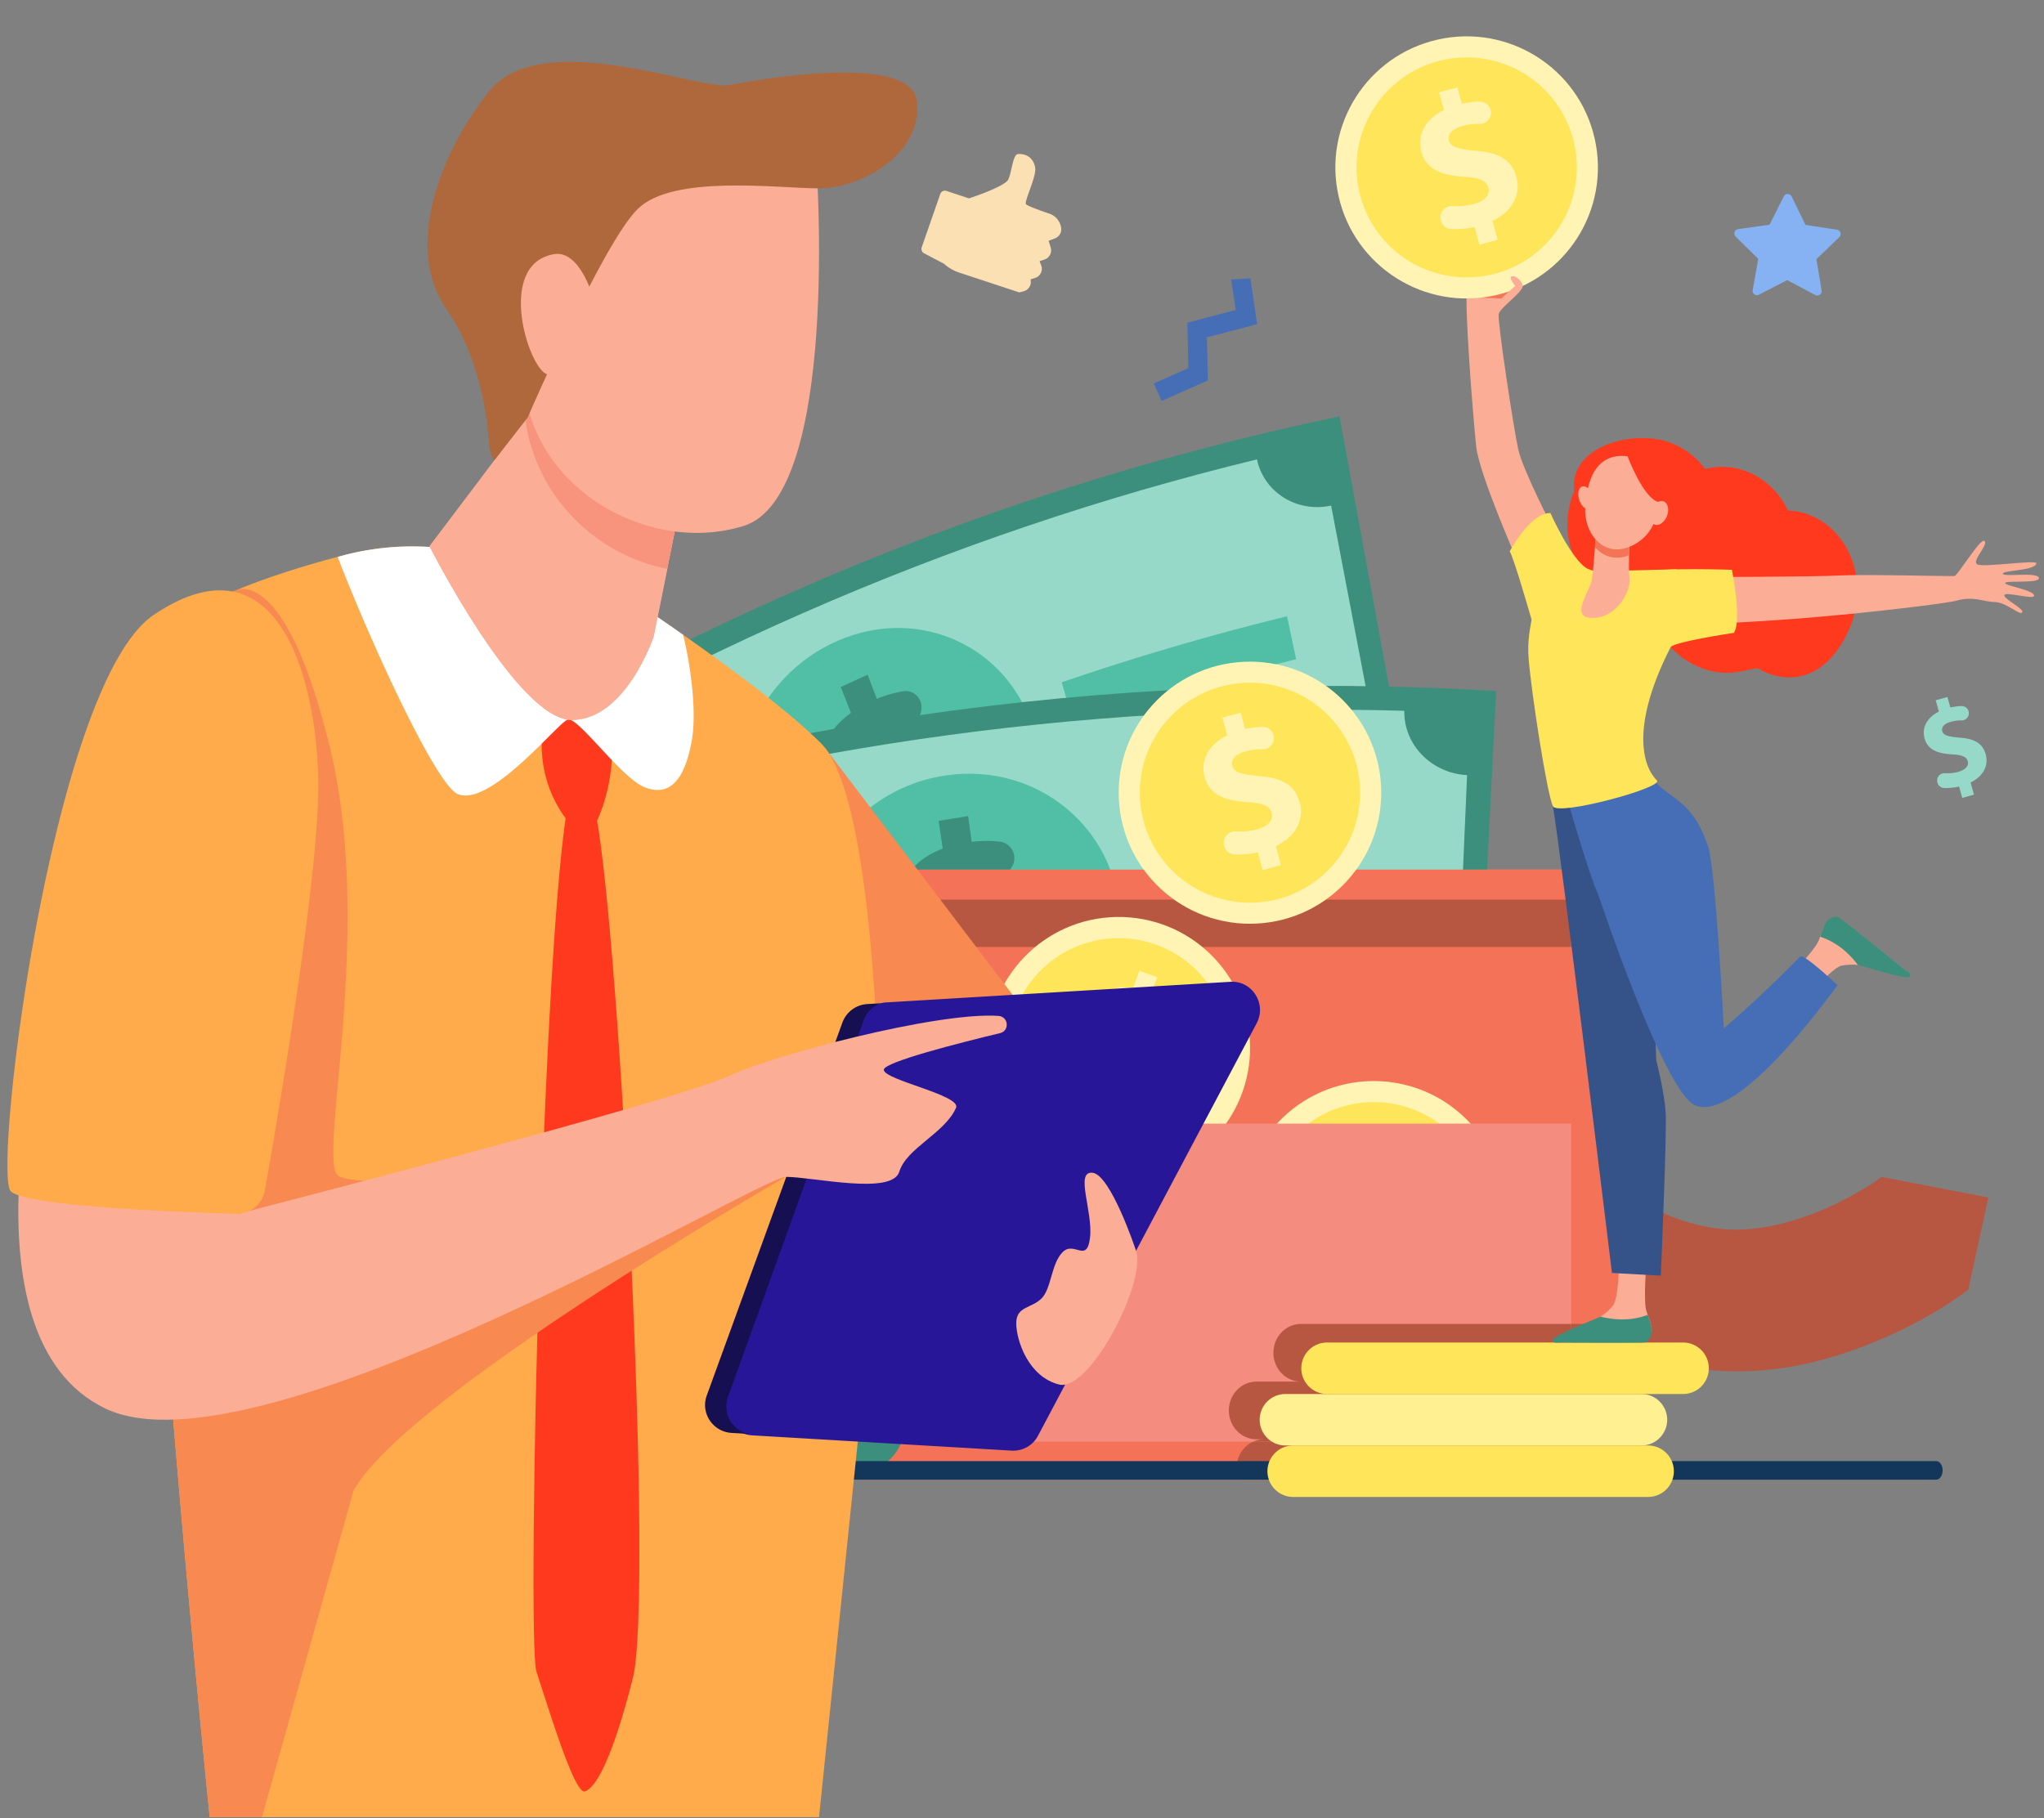 <svg width="154" height="137" fill="none" xmlns="http://www.w3.org/2000/svg"><rect width="100%" height="100%" fill="#808080" stroke="none"/><path d="M115.257 97.612c-2.576-2.151-3.896-4.142-4.135-4.52l9.06-5.714s-.013-.022-.039-.06c.007.01.762 1.12 2.27 2.315 1.926 1.526 4.165 2.5 6.654 2.896 3.168.504 6.438-.551 8.622-1.525 2.436-1.085 4.068-2.302 4.084-2.314l8.033 1.55-1.51 6.94c-3.139 2.404-8.129 4.781-12.753 5.698-7.672 1.521-14.998-.849-20.286-5.266z" fill="#B75742"/><path d="m132.526 22.207 2.127-1.1 2.113 1.124a.33.33 0 0 0 .48-.343l-.392-2.36 1.725-1.659a.328.328 0 0 0-.179-.561l-2.368-.358-1.048-2.15a.33.33 0 0 0-.59-.004l-1.072 2.139-2.372.33a.33.33 0 0 0-.186.56l1.706 1.679-.419 2.355a.328.328 0 0 0 .475.348z" fill="#86B1F2"/><path d="M123.906 65.527H19.286v10.936h104.62V65.527z" fill="#F47257"/><path d="M96.08 104.232C72.486 91.776 46.861 84.108 20.553 81.635l2.924-34.197c30.418 2.86 60.046 11.726 87.324 26.128l-14.723 30.666z" fill="#3C8F7C"/><path d="m22.873 75.382 1.993-21.327c2.765.283 5.242-1.499 5.543-4.052 25.359 3.18 50.074 10.575 73.216 21.907-1.029 2.335.179 5.22 2.67 6.509l-9.039 19.22c-2.292-1.187-5.005-.206-6.033 2.128-20.322-9.95-42.025-16.444-64.295-19.237.3-2.553-1.51-4.887-4.055-5.148z" fill="#96D9C9"/><path d="M77.313 76.556c-2.126 6.115-8.684 9.23-14.767 7.363-6.079-1.88-9.984-8.222-8.618-14.57 1.363-6.338 8.11-10.137 14.95-8.025 6.843 2.105 10.56 9.128 8.435 15.232z" fill="#50BFA5"/><path d="m62.496 81.767.51-2.048a11.08 11.08 0 0 1-2.48-1.16c-.579-.37-.79-1.118-.477-1.715l.038-.072c.345-.657 1.194-.868 1.834-.446a8.141 8.141 0 0 0 2.273 1.05c1.243.347 2.214.123 2.44-.736.211-.816-.354-1.54-1.858-2.536-2.173-1.434-3.56-2.929-3.081-5.032.433-1.905 2.193-3.045 4.759-2.821l.503-2.05c.754.209 1.508.422 2.26.638l-.483 1.894c.821.274 1.476.58 2.007.893.65.383.879 1.182.523 1.784-.367.623-1.211.802-1.866.395a7.465 7.465 0 0 0-1.916-.843c-1.472-.418-2.097.06-2.244.664-.175.713.506 1.377 2.227 2.611 2.423 1.675 3.147 3.19 2.615 5.111-.53 1.906-2.338 3.101-4.922 2.819l-.569 2.192c-.697-.202-1.394-.399-2.093-.592z" fill="#3C8F7C"/><path d="M50.327 69.11a216.36 216.36 0 0 0-18.198-3.381l.424-3.288c6.2.88 12.356 2.024 18.454 3.429-.228 1.08-.455 2.16-.68 3.24zM97.213 85.735a220.328 220.328 0 0 0-17.066-7.459l1.097-3.112a223.41 223.41 0 0 1 17.305 7.563l-1.336 3.008z" fill="#50BFA5"/><path d="M107.103 65.107C82.761 70.185 59.583 80.361 38.788 95.1c-5.62-9.68-11.238-19.362-16.857-29.044C45.975 49.015 72.775 37.25 100.92 31.378l6.184 33.73z" fill="#3C8F7C"/><path d="M37.023 88.657 26.635 70.436c2.199-1.531 3.036-4.52 1.838-6.742C48.962 50.12 71.317 40.304 94.7 34.618c.54 2.51 3.034 4.037 5.59 3.48l4.014 21.02c-2.351.513-3.808 3.015-3.269 5.524C80.5 69.635 60.869 78.255 42.877 90.175c-1.196-2.22-3.831-2.926-5.854-1.518z" fill="#96D9C9"/><path d="M77.862 55.02c1.83 6.211-1.278 12.852-6.806 15.23-5.534 2.365-11.942-.195-14.464-6.112-2.518-5.904.351-13.209 6.575-15.873 6.22-2.67 12.869.553 14.695 6.754z" fill="#50BFA5"/><path d="m69.822 68.572-.763-1.952a9.675 9.675 0 0 1-2.475.653c-.633.074-1.206-.388-1.307-1.061l-.011-.082c-.111-.74.398-1.448 1.105-1.52.72-.073 1.499-.254 2.262-.607 1.11-.514 1.703-1.308 1.39-2.135-.296-.782-1.116-1-2.78-.837-2.401.241-4.256-.067-5.073-2.044-.74-1.789-.074-3.814 1.944-5.264l-.769-1.95c.673-.312 1.347-.621 2.024-.927.231.605.464 1.208.696 1.813a9.115 9.115 0 0 1 1.978-.565c.693-.108 1.306.382 1.379 1.086.074.728-.45 1.406-1.158 1.498-.532.07-1.167.22-1.883.547-1.32.603-1.514 1.38-1.288 1.952.267.679 1.14.773 3.096.662 2.72-.208 4.097.537 4.772 2.403.668 1.852-.001 3.95-2.066 5.367l.8 2.104c-.626.282-1.25.569-1.873.859z" fill="#3C8F7C"/><path d="M53.8 66.238a200.657 200.657 0 0 0-15.313 8.867l-1.515-2.883A204.1 204.1 0 0 1 52.5 63.23c.434 1.002.868 2.005 1.3 3.008zM97.656 49.681a192.494 192.494 0 0 0-16.745 4.908l-.92-3.17a195.333 195.333 0 0 1 16.978-4.977l.687 3.24z" fill="#50BFA5"/><path d="M110.987 86.355c-25.314-1.532-50.667 2.178-74.72 10.935-3.31-10.858-6.623-21.715-9.934-32.573 27.811-10.125 57.123-14.415 86.392-12.643l-1.738 34.28z" fill="#3C8F7C"/><path d="m36.022 90.586-6.048-20.385c2.536-.9 4.064-3.57 3.395-6.037 23.477-7.712 47.928-11.29 72.435-10.601-.052 2.572 2.066 4.71 4.729 4.848l-.923 21.405c-2.451-.126-4.479 1.91-4.53 4.48-21.52-.606-42.992 2.537-63.608 9.309-.67-2.465-3.117-3.846-5.45-3.019z" fill="#96D9C9"/><path d="M84.352 68.847c.366 6.497-4.265 12.101-10.3 12.939-6.037.822-11.794-3.353-12.912-9.746-1.119-6.382 3.429-12.69 10.22-13.62 6.79-.938 12.628 3.943 12.992 10.427z" fill="#50BFA5"/><path d="m73.22 79.835-.3-2.091a9.97 9.97 0 0 1-2.606-.024c-.645-.096-1.105-.695-1.048-1.373l.007-.082c.064-.747.732-1.296 1.45-1.178.73.12 1.546.15 2.384.01 1.22-.202 1.993-.814 1.876-1.697-.111-.836-.874-1.263-2.56-1.546-2.438-.403-4.205-1.193-4.553-3.321-.317-1.928.816-3.71 3.155-4.58l-.307-2.09c.74-.125 1.48-.245 2.222-.362l.268 1.939a9.417 9.417 0 0 1 2.092-.023 1.253 1.253 0 0 1 1.113 1.416 1.336 1.336 0 0 1-1.497 1.143 6.7 6.7 0 0 0-1.994.03c-1.449.234-1.823.934-1.732 1.549.107.728.949 1.05 2.915 1.46 2.744.52 3.936 1.604 4.17 3.59.23 1.968-.923 3.822-3.301 4.646.1.75.202 1.498.303 2.248-.686.108-1.372.22-2.058.336z" fill="#3C8F7C"/><path d="M57.883 73.333a201.811 201.811 0 0 0-17.249 4.525l-.83-3.191a204.184 204.184 0 0 1 17.491-4.59l.588 3.256zM105.219 68.923a198.937 198.937 0 0 0-17.744.314l-.174-3.312a201.3 201.3 0 0 1 17.993-.32c-.024 1.107-.05 2.213-.075 3.318z" fill="#50BFA5"/><path d="M123.906 65.527H19.286v45.978h104.62V65.527z" fill="#F47257"/><path d="M123.906 99.766H98.018c-1.147 0-2.079.973-2.079 2.173 0 1.2.93 2.174 2.079 2.174H94.66c-1.148 0-2.079.972-2.079 2.173 0 1.2.93 2.173 2.079 2.173h.582c-1.149 0-2.079.973-2.079 2.174 0 .31.063.605.175.872h30.567v-11.74zM118.38 67.791H23.142v3.571h95.238v-3.57z" fill="#B75742"/><path d="M64.629 110.934h-42.98a3.512 3.512 0 0 1-3.515-3.51V85.889a3.512 3.512 0 0 1 3.515-3.51h42.979a3.512 3.512 0 0 1 3.515 3.51v21.535a3.511 3.511 0 0 1-3.514 3.51z" fill="#3C8F7C"/><path d="M33.666 88.058H21.35v7.15h12.315v-7.15zM64.978 86.247H43.14v1.335h21.838v-1.335zM63.355 101.5h-40.19v1.649h40.19V101.5zM63.355 105.382h-40.19v1.649h40.19v-1.649z" fill="#F7CC7F"/><path d="M68.758 77.266H24.35v1.185h44.407v-1.185z" fill="#B75742"/><path d="M94.175 69.61c5.462 0 9.89-4.42 9.89-9.875 0-5.454-4.428-9.875-9.89-9.875-5.462 0-9.89 4.421-9.89 9.875s4.428 9.876 9.89 9.876z" fill="#FFF4B3"/><path d="M100.968 54.975a8.28 8.28 0 0 1-2.025 11.543c-3.752 2.63-8.927 1.723-11.56-2.022a8.28 8.28 0 0 1 2.025-11.543c3.751-2.63 8.927-1.725 11.56 2.022z" fill="#FFE55A"/><path d="m95.133 65.564-.361-1.336a6.77 6.77 0 0 1-1.767.156.842.842 0 0 1-.799-.83V63.5a.84.84 0 0 1 .892-.852 4.91 4.91 0 0 0 1.598-.15c.803-.216 1.268-.674 1.116-1.235-.145-.535-.687-.75-1.824-.82-1.643-.099-2.862-.525-3.231-1.888-.335-1.237.275-2.443 1.701-3.145l-.362-1.335 1.38-.373.335 1.237c.518-.115.957-.16 1.334-.162a.841.841 0 1 1-.017 1.684 4.471 4.471 0 0 0-1.285.159c-.915.247-1.104.72-.997 1.114.126.464.699.626 2.017.752 1.835.138 2.72.73 3.063 1.994.339 1.251-.26 2.56-1.802 3.277l.389 1.434-1.38.372zM110.496 98.324a9.866 9.866 0 0 0 0-13.966c-3.862-3.857-10.124-3.857-13.986 0a9.865 9.865 0 0 0 0 13.966c3.862 3.857 10.124 3.857 13.986 0z" fill="#FFF4B3"/><path d="M110.297 86.58a8.278 8.278 0 0 1-2.025 11.544c-3.752 2.629-8.927 1.723-11.56-2.023a8.28 8.28 0 0 1 2.025-11.543c3.751-2.63 8.927-1.723 11.56 2.022z" fill="#FFE55A"/><path d="m104.463 97.17-.362-1.336a6.773 6.773 0 0 1-1.767.156.842.842 0 0 1-.799-.83l-.001-.054a.842.842 0 0 1 .893-.85c.498.032 1.047-.002 1.599-.15.802-.217 1.267-.675 1.115-1.236-.145-.535-.687-.75-1.823-.82-1.644-.1-2.862-.525-3.231-1.888-.335-1.237.275-2.443 1.701-3.145l-.362-1.335 1.38-.373.335 1.237c.518-.115.957-.16 1.334-.162a.842.842 0 1 1-.017 1.684 4.473 4.473 0 0 0-1.285.159c-.915.247-1.104.72-.998 1.113.126.464.699.626 2.017.753 1.835.137 2.72.728 3.063 1.993.339 1.252-.259 2.56-1.801 3.277l.388 1.434-1.379.373z" fill="#fff"/><path d="M84.458 88.85c5.462-.091 9.815-4.586 9.724-10.04-.091-5.453-4.593-9.8-10.054-9.71-5.462.092-9.815 4.587-9.724 10.04.091 5.454 4.593 9.801 10.054 9.71z" fill="#FFF4B3"/><path d="M87.658 86.552c4.187-1.862 6.07-6.76 4.205-10.94-1.864-4.181-6.77-6.061-10.957-4.2-4.186 1.862-6.069 6.76-4.205 10.941 1.865 4.18 6.77 6.06 10.957 4.199z" fill="#FFE55A"/><path d="m81.715 84.298.472-1.3a6.703 6.703 0 0 1-1.535-.887.842.842 0 0 1-.177-1.138l.03-.044a.843.843 0 0 1 1.221-.185c.39.312.858.6 1.395.794.781.283 1.425.176 1.624-.372.189-.52-.13-1.007-1.02-1.717-1.288-1.025-2.04-2.072-1.559-3.399.437-1.205 1.63-1.841 3.201-1.597l.472-1.3 1.344.486-.437 1.205c.49.202.876.418 1.185.633a.843.843 0 1 1-.983 1.368 4.454 4.454 0 0 0-1.143-.606c-.89-.323-1.318-.044-1.457.339-.164.452.211.913 1.217 1.773 1.423 1.166 1.807 2.156 1.36 3.39-.442 1.218-1.684 1.945-3.36 1.648l-.508 1.397-1.342-.488z" fill="#FFF4B3"/><path d="M118.38 84.672H73.588v23.97h44.792v-23.97z" fill="#F48C7F"/><path d="M95.94 101.94c0 1.2.93 2.173 2.078 2.173h-3.357c-1.147 0-2.078.973-2.078 2.174 0 1.199.93 2.173 2.078 2.173h.582c-.297 0-.579.066-.835.183h23.971v-8.876h-20.36c-1.149 0-2.079.973-2.079 2.173z" fill="#B75742"/><path d="M25.169 110.804c0 .387.216.7.482.7h120.23c.266 0 .482-.313.482-.7 0-.387-.216-.701-.482-.701H25.651c-.266 0-.482.314-.482.701z" fill="#13375B"/><path d="M124.169 112.805H97.435a1.94 1.94 0 0 1-1.943-1.939 1.94 1.94 0 0 1 1.942-1.939h26.735c1.073 0 1.943.868 1.943 1.939 0 1.071-.87 1.939-1.943 1.939z" fill="#FFE55A"/><path d="M123.626 108.927H96.892a1.94 1.94 0 1 1 0-3.879h26.734a1.94 1.94 0 1 1 0 3.879z" fill="#FFF091"/><path d="M126.763 105.047h-26.735a1.94 1.94 0 1 1 0-3.879h26.735a1.94 1.94 0 1 1 0 3.879z" fill="#FFE55A"/><path d="m92.76 21.063.34 2.297-3.643.955.082 3.421-2.607 1.16.587 1.319 3.49-1.551-.08-3.243 3.79-.993-.512-3.457-1.448.092z" fill="#466EB6"/><path d="m147.84 60.127-.237-.855a4.32 4.32 0 0 1-1.133.107.54.54 0 0 1-.517-.529l-.001-.034a.539.539 0 0 1 .569-.55c.32.019.672-.005 1.025-.103.514-.143.81-.438.71-.798-.094-.342-.444-.478-1.173-.518-1.055-.057-1.838-.325-2.081-1.198-.221-.792.165-1.568 1.077-2.024l-.238-.856.884-.245.221.792c.331-.076.613-.107.855-.11a.54.54 0 1 1-.004 1.08 2.9 2.9 0 0 0-.823.108c-.586.162-.705.467-.635.72.083.296.451.398 1.297.473 1.178.08 1.748.456 1.974 1.266.223.8-.155 1.642-1.141 2.11l.255.917-.884.247z" fill="#96D9C9"/><path d="m71.305 14.388 1.7.56s2.695-.872 2.96-1.421c.265-.549.34-1.88.724-1.916.383-.036 1.124.088 1.301.999.129.66-.841 2.572-.69 2.775.095.128 1.063.477 1.774.721.468.16.805.572.877 1.068v.001a.729.729 0 0 1-.456.783l-.489.188.157.504a.729.729 0 0 1-.461.904l-.378.127.12.307a.728.728 0 0 1-.47.962l-.33.097.013.088a.727.727 0 0 1-.53.814l-.328.086-4.528-1.492a3.238 3.238 0 0 1-1.147-.665l-1.503-.792a.373.373 0 0 1-.176-.453l1.394-4.009a.373.373 0 0 1 .466-.236z" fill="#FAE0B2"/><path d="M124.047 95.07s-.217 2.697-.041 3.574c.095.47.619 1.436.379 1.878-.241.442-.516.552-.516.552l-6.24.099c-.34.005-.115-.209.159-.407.449-.324.811-.538 2.244-1.218.093-.045.434-.257.557-.33.311-.187.624-.481.893-.775.448-.49.487-2.866.487-2.866l2.078-.508z" fill="#FCAD95"/><path d="M119.169 59.208s-2.682-1.32-2.167 1.55c.516 2.872 4.446 35.168 4.446 35.168l3.681.204s.47-10.767.367-12.313c-.103-1.546-.713-3.939-.713-3.939l-.312-9.552-3.472-11.794-1.83.676z" fill="#355389"/><path d="M120.588 99.216c1.65.415 2.871.133 3.553-.137.176.49.409 1.104.286 1.459-.152.434-.349.626-.54.631-1.507.039-5.54-.003-6.69.012a.184.184 0 0 1-.145-.303c.284-.335 3.412-1.589 3.536-1.662z" fill="#3C8F7C"/><path d="M117.002 39.798s-2.267-4.358-2.619-5.957c-.352-1.6-1.57-9.655-1.468-10.174.102-.519 2.029-1.768 1.792-2.208-.238-.441-2.074-.442-2.494-.405-.42.038-1.265.282-1.626.58-.362.298.407 9.952.636 12.03.229 2.079 3.047 8.479 3.047 8.479l2.732-2.345zM134.673 73.758s1.871-1.959 2.288-2.75c.223-.424.425-1.504.89-1.696.466-.192.749-.104.749-.104l4.909 3.85c.267.209-.042.235-.381.216-.553-.03-.969-.092-2.511-.466-.101-.024-.499-.073-.641-.093-.359-.051-.787-.02-1.182.04-.657.098-2.187 1.919-2.187 1.919l-1.934-.916z" fill="#FCAD95"/><path d="M139.975 72.715c-1.019-1.361-2.145-1.91-2.845-2.129.172-.491.361-1.133.681-1.33.391-.242.661-.192.812-.076 1.196.919 4.324 3.431 5.226 4.143.126.1.079.298-.078.327-.433.08-3.654-.916-3.796-.935z" fill="#3C8F7C"/><path d="M134.717 38.472c-1.164-2.439-3.744-3.781-6.243-3.132-.896-1.212-2.283-2.06-3.726-2.263-2.846-.403-6.518.976-6.144 3.942-.898 2.076-.679 4.935 1.118 6.337-.33 2.727 2.409 5.147 5.65 4.82 1.304 1.798 3.571 2.852 5.691 2.441.509-.099 1.282-.284 1.415-.26-.166-.02 3.697 2.507 6.361-1.992 2.72-4.59.043-9.721-4.122-9.893z" fill="#FF391D"/><path d="M118.089 60.248s6.016-2.67 6.111-2.366c.754 2.426 3.1 1.643 4.493 5.916.583 1.789 1.182 13.69 1.182 13.69s2.372-1.966 5.762-5.4c.26-.264 2.809 2.156 2.809 2.156-6.728 9.078-9.631 9.551-10.754 9.043-2.344-1.06-7.289-15.902-7.282-15.9-.592-1.155-2.321-7.14-2.321-7.14z" fill="#466EB6"/><path d="M128.062 43.483s8.696-.01 10.558-.118c1.685-.097 8.367.072 8.629.042.261-.03 1.988-2.95 2.275-2.638.288.314-.961 1.45-.575 1.743.387.295 4.533-.365 4.478-.059-.103.573-2.522.5-2.519.777.002.276 2.532-.155 2.704.304.171.46-2.434.187-2.538.392-.104.205 2.417.58 2.159 1.007-.141.232-2.233-.388-2.223-.071.01.316 1.537 1.035 1.35 1.287-.188.251-1.198-.773-2.084-.785-.886-.013-1.52-.475-2.935-.087-.699.191-6.03.841-10.535 1.226-4.619.395-8.404.52-8.404.52l-.34-3.54z" fill="#FCAD95"/><path d="M115.169 49.62c-.115-1.393.16-2.467.223-2.93-.422-1.447-1.321-4.537-1.644-5.144 0 0 1.514-2.905 3.064-2.885 0 0 1.583 3.562 2.806 4.2.018-.004.433.185.616.183 1.181-.008 5.31-.133 6.08-.147l-.434 5.849c-2.991 5.856-2.181 8.93-1.043 10.066.535.534-7.466 2.704-7.834 1.947-.434-.893-1.6-8.32-1.834-11.138z" fill="#FFE55A"/><path d="M124.216 43.118c.762-.363 6.272-.181 6.272-.181s.771 3.831.148 4.753c0 0-4.927.732-4.787 1.135l-1.633-5.707z" fill="#FFE55A"/><path d="M122.771 40.656s-.096 2.09.001 2.96c.098.87-.894 2.911-2.742 2.947-1.847.035-.271-1.958-.109-2.815.162-.857.356-4.21.356-4.21l2.494 1.118z" fill="#FCAD95"/><path d="M120.277 39.538s-.045.779-.11 1.681c.583.694 1.478 1.05 2.567.627.012-.647.037-1.19.037-1.19l-2.494-1.118z" fill="#F47458"/><path d="M122.924 34.428s1.046.313 1.634 1.358c.587 1.045.834 4.02-1.422 5.245-2.256 1.225-3.802-.834-3.699-2.731.102-1.899.684-4.401 3.487-3.872z" fill="#FCAD95"/><path d="M118.983 37.671c.153.47.499.78.774.691.274-.089.372-.542.219-1.012s-.499-.78-.772-.691c-.276.09-.374.542-.221 1.012z" fill="#FCAD95"/><path d="M122.61 34.344s1.146 3.127 2.317 3.48c1.172.353 1.049 1.879 1.049 1.879s.217-3.528-.843-4.414c-1.059-.885-2.523-.945-2.523-.945z" fill="#FF391D"/><path d="M124.411 38.423c-.19.482-.081.977.245 1.106.326.128.745-.158.936-.64.19-.482.081-.977-.245-1.106-.326-.129-.746.158-.936.64z" fill="#FCAD95"/><path d="M110.261 22.38s2.548.11 2.847.11c.299 0 1.169-.898 1.169-.898l-4.016.787z" fill="#F47458"/><path d="M112.675 22.25c5.329-1.2 8.674-6.485 7.473-11.806-1.201-5.32-6.494-8.661-11.822-7.462-5.328 1.2-8.674 6.485-7.473 11.806 1.201 5.32 6.494 8.661 11.822 7.462z" fill="#FFF4B3"/><path d="M117.296 7.854a8.28 8.28 0 0 1-2.025 11.543c-3.752 2.63-8.927 1.723-11.56-2.022a8.28 8.28 0 0 1 2.025-11.544c3.751-2.629 8.927-1.724 11.56 2.023z" fill="#FFE55A"/><path d="m111.461 18.442-.361-1.335a6.78 6.78 0 0 1-1.768.155.842.842 0 0 1-.799-.83l-.001-.053a.841.841 0 0 1 .893-.851c.498.033 1.047-.001 1.598-.15.803-.217 1.268-.674 1.116-1.236-.145-.534-.687-.75-1.824-.82-1.643-.1-2.862-.524-3.231-1.888-.335-1.237.275-2.442 1.701-3.144l-.362-1.336 1.38-.372.335 1.237c.518-.116.957-.16 1.334-.162a.842.842 0 1 1-.017 1.683 4.473 4.473 0 0 0-1.285.159c-.915.247-1.104.72-.998 1.114.126.463.699.625 2.017.752 1.835.138 2.72.729 3.063 1.994.339 1.25-.259 2.559-1.801 3.277l.388 1.433-1.378.373z" fill="#FFF4B3"/><path d="m113.107 22.49 1.052-.944s-.497-.593-.29-.706c.335-.185.91.53.858.704-.052.174-.668.735-.668.735l-.952.21z" fill="#FCAD95"/><path d="m62.138 56.326 19.38 25.527-22.833 8.317 3.453-33.844z" fill="#F88950"/><path d="M43.886 42.725s13.062 8.384 17.96 13.276c4.898 4.891 4.516 35.828 4.516 35.828l-4.654 45.103H15.801s-8.65-84.309-4.102-88.85c2.944-2.94 9.797-5.1 14.266-6.257a20.435 20.435 0 0 1 7.864-.462l10.057 1.362z" fill="#FFAB4B"/><path d="M43.113 59.295c.322-.888 1.826 2.278 1.826 2.278 1.808 9.844 4.31 58.719 2.736 64.909-1.574 6.19-2.807 8.253-3.611 8.511-.804.257-2.871-6.706-3.646-9.027-.774-2.32.563-60.784 2.695-66.67z" fill="#FF391D"/><path d="M46.08 55.47c.301 3.567-1.093 6.37-1.093 6.37-1.808.215-2.37-.171-2.37-.171-2.632-3.583-1.616-7.416-1.616-7.416 3.659-1.793 4.089-1.706 4.089-1.706 1.206 1.935.99 2.923.99 2.923z" fill="#FF391D"/><path d="M12.07 47.735c.068-.06.137-.121.208-.18.039-.033.08-.065.12-.097.065-.053.13-.108.199-.16.044-.035.09-.068.136-.102l.202-.15.149-.106.205-.143c.053-.035.108-.071.16-.107l.21-.136.171-.108c.071-.044.142-.088.214-.13l.18-.108.22-.127.19-.106.222-.122.198-.107c.075-.04.151-.08.227-.118l.204-.105.234-.116c.068-.034.137-.069.207-.102a22.424 22.424 0 0 1 .45-.213c.083-.039.168-.077.252-.115l.206-.094.277-.121.188-.082c.144-.062.288-.123.433-.183l.037-.015a.016.016 0 0 1 .004.004s3.712-2.034 7.082 11.84c3.37 13.872-.909 30.75.584 32.241 1.494 1.491 34.303-.2 34.303-.2s-29.224 16.772-33.117 23.996l-6.888 24.569H15.8s-8.65-84.308-4.102-88.85c.09-.09.182-.178.279-.266l.093-.081z" fill="#F88950"/><path d="m94.678 77.113-16.474 31.084a2.098 2.098 0 0 1-1.977 1.118l-19.571-1.152c-1.403-.083-2.333-1.507-1.857-2.844l10.093-28.376a2.107 2.107 0 0 1 1.856-1.403L92.7 73.985c1.642-.098 2.755 1.662 1.978 3.128z" fill="#271798"/><path d="M53.248 105.164 63.47 77.052a2.127 2.127 0 0 1 1.878-1.39l1.014-.06c-.59.21-1.068.675-1.286 1.282l-10.222 28.377a2.127 2.127 0 0 0 1.52 2.792l-1.244-.072c-1.422-.082-2.363-1.492-1.882-2.817z" fill="#161052"/><path d="m16.363 85.891 1.555 5.584s33.12-8.535 37.008-10.398c3.145-1.507 15.647-4.846 20.302-4.522.758.053.856 1.12.118 1.298-2.93.704-8.758 2.178-8.758 2.759 0 .776 5.867 1.92 5.442 2.872-.855 1.922-3.731 3.028-4.276 4.814-.544 1.785-6.498.387-8.536.387-2.038 0-39.824 22.903-51.252 17.469-11.43-5.435-4.51-29.541-4.51-29.541l12.907 9.278zM78.471 97.847c.758-.757.719-2.62 1.594-3.494.874-.873 1.827.893 2.06-1.087.234-1.98-1.166-5.046.195-4.89 1.36.155 3.227 5.745 3.227 5.745.98 2.28-3.421 10.792-5.75 10.212-2.328-.581-3.23-3.341-3.23-4.622-.001-1.282 1.146-1.107 1.904-1.864z" fill="#FCAD95"/><path d="M51.467 47.834c.535 2.144 1.065 5.764.642 8.05-.584 3.144-1.808 4.133-3.557 3.434-1.75-.698-5.035-5.354-5.782-5.094-.749.261-5.822 6.608-8.272 5.619-1.646-.666-6.585-11.463-9.06-17.88l.527-.14a20.435 20.435 0 0 1 7.864-.46l10.057 1.361c.023.015 3.73 2.407 7.581 5.11z" fill="#fff"/><path d="m51.467 36.901-2.216 11.064s-2.099 6.289-6.181 6.289-10.708-13.09-10.708-13.09l9.553-12.53 9.552 8.267z" fill="#FCAD95"/><path d="m51.467 36.901-2.216 11.064s-2.099 6.289-6.181 6.289-10.708-13.09-10.708-13.09l7.335-9.738 1.515-3.227L51.467 36.9z" fill="#FCAD95"/><path opacity=".4" d="m39.59 31.685 1.624-3.486 10.253 8.703-1.195 5.964c-5.132-.976-9.839-5.223-10.683-11.181z" fill="#F26E5A"/><path d="M61.496 12.155s1.866 25.212-5.482 27.483c-7.347 2.271-16.56-3.145-16.56-11.645 0-8.501 3.266-25.563 22.042-15.838z" fill="#FCAD95"/><path d="M54.733 6.449S68.61 3.596 69.077 7.614c.467 4.017-4.241 6.58-7.368 6.58-3.128 0-11.029-1.078-13.682 1.571-2.654 2.65-8.27 15.699-8.27 15.699l-2.504 3.21c-.026.035-.345-.474-.386-1.017-.07-.939-.337-6.189-3.243-10.38-3.15-4.542-.56-11.685 3.23-16.402 3.792-4.716 14.788-.426 17.879-.426z" fill="#AF683B"/><path d="M44.687 22.412s-.993-3.593-2.945-3.26c-4.428.76-1.9 8.727-.495 9.058 2.857.672 4.22-1.509 3.44-5.798z" fill="#FCAD95"/><path d="M23.976 58.8c.119 6.914-2.989 25.083-4.02 30.9a2.147 2.147 0 0 1-2.18 1.772c-4.523-.135-15.846-.584-16.963-1.7-1.4-1.397 3.087-38.274 10.778-43.441 9.187-6.173 12.245 4.476 12.385 12.468z" fill="#FFAB4B"/></svg>